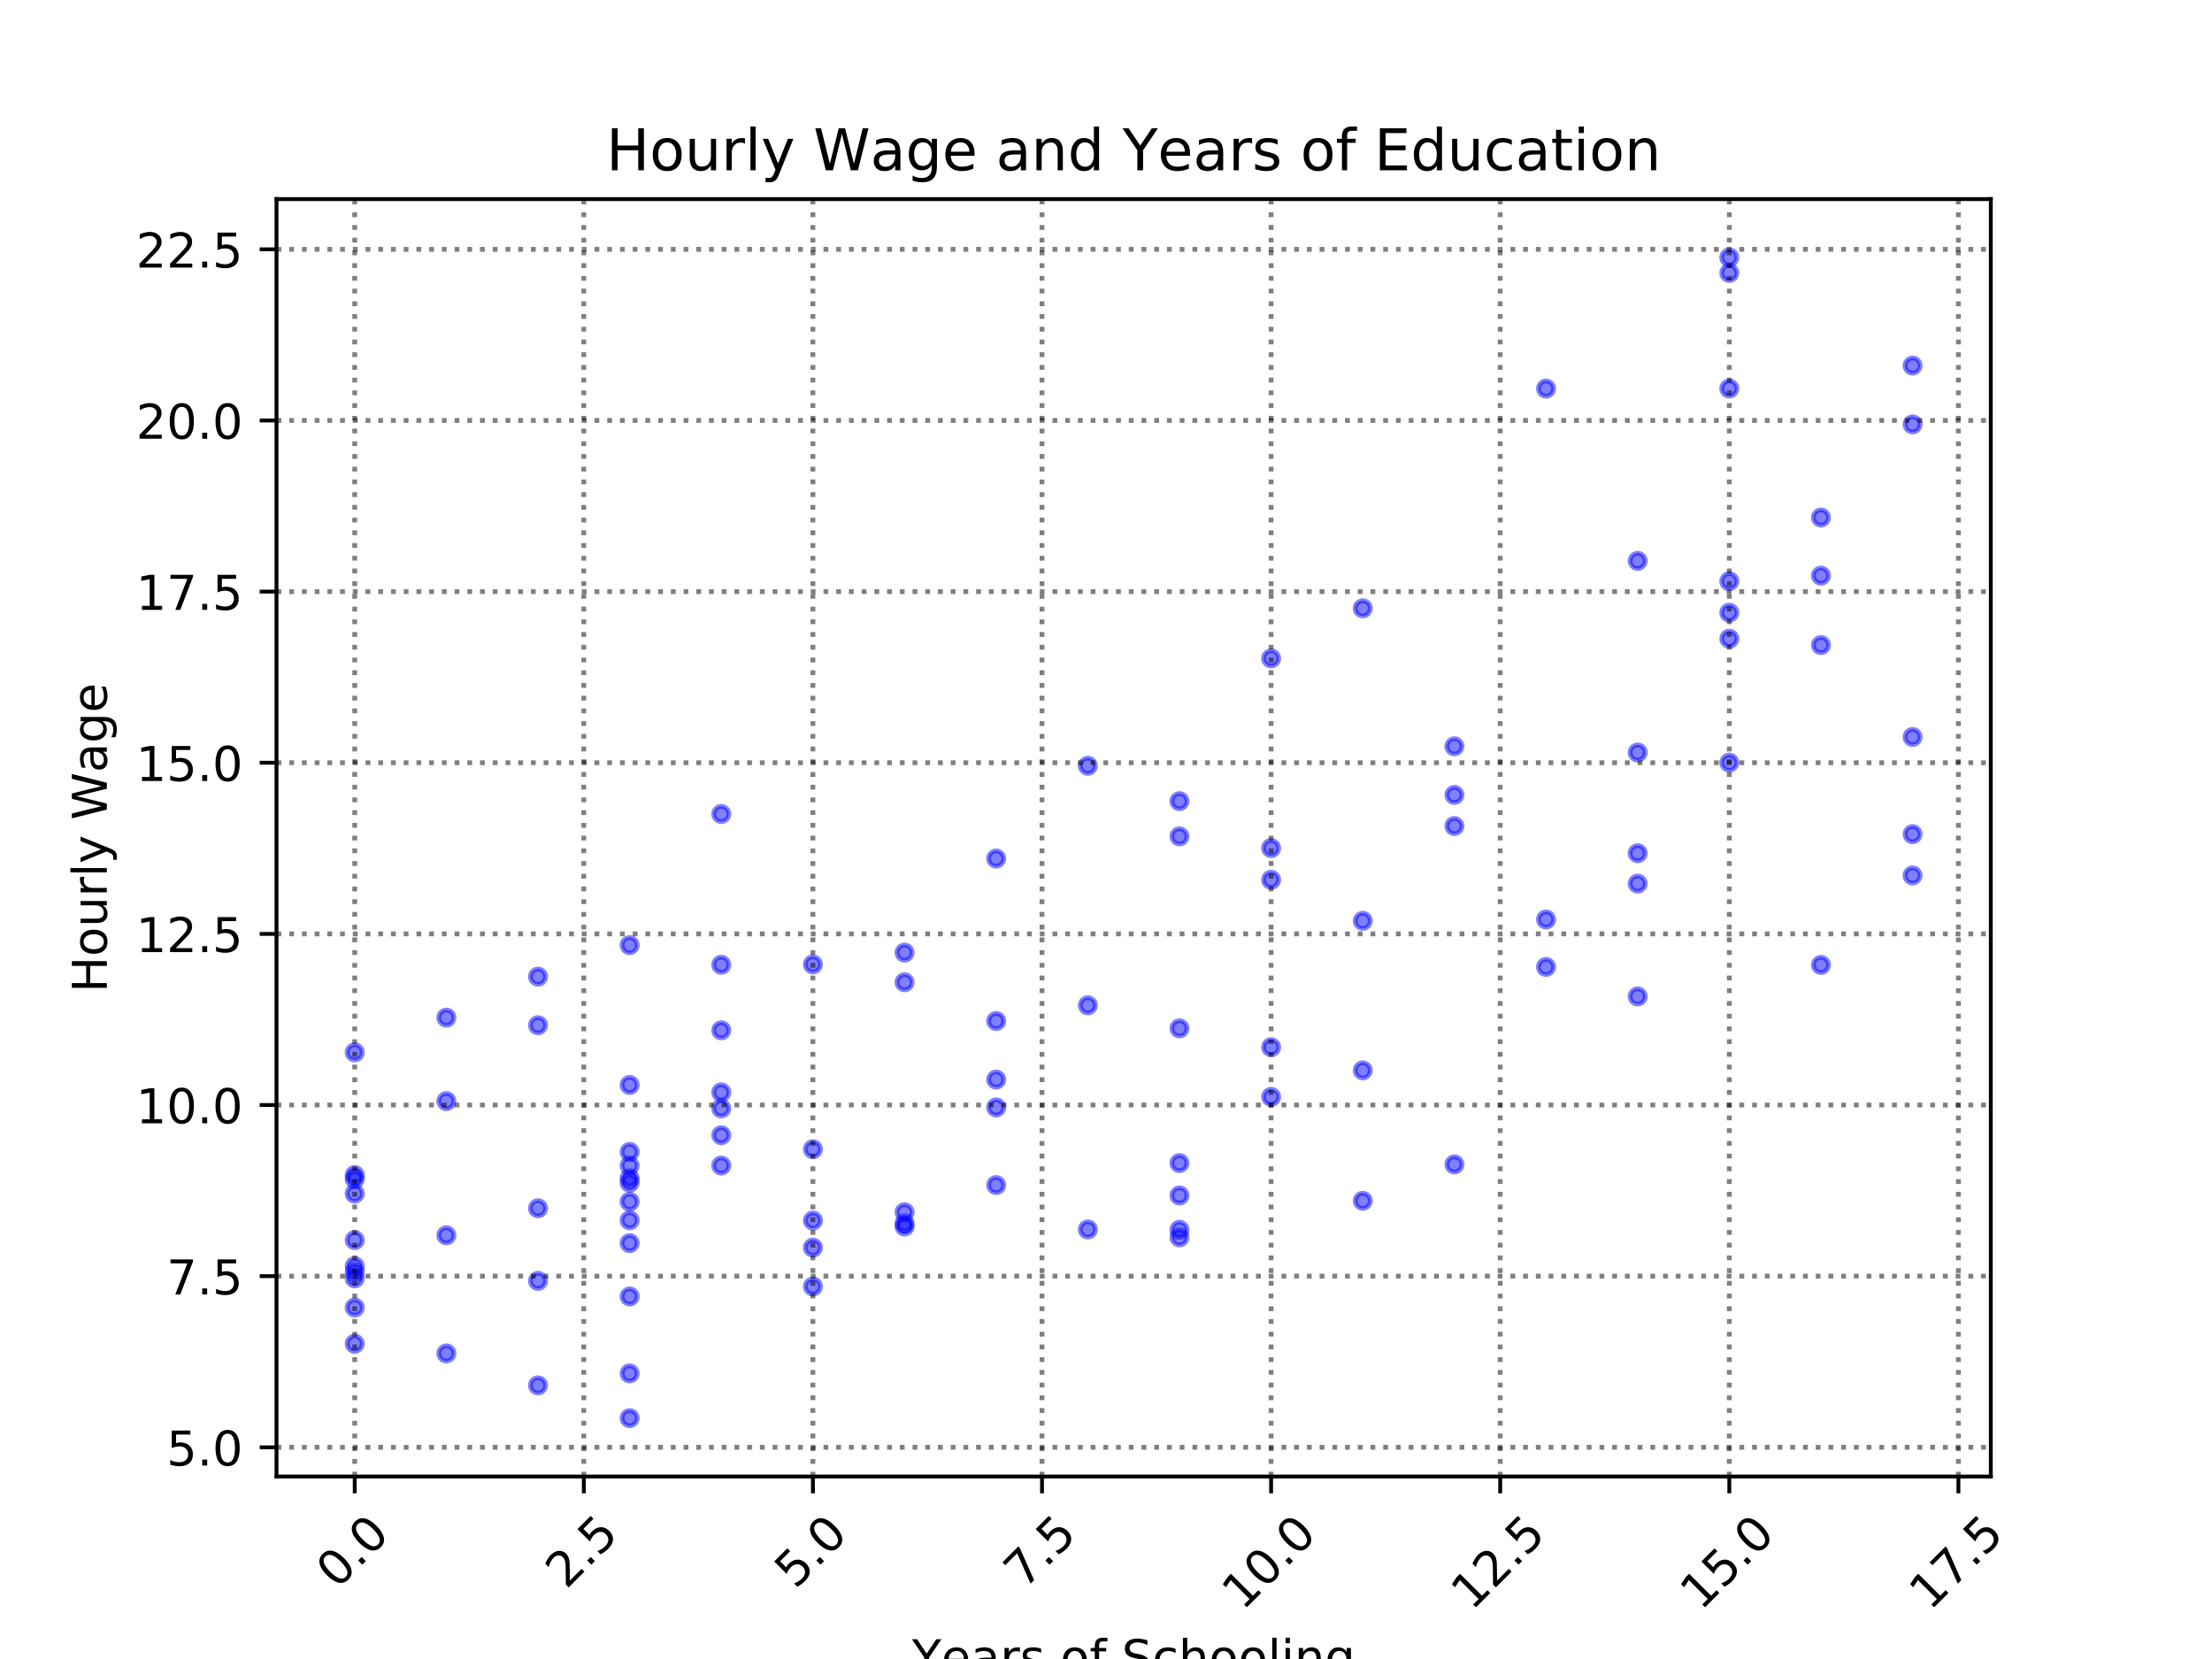 <?xml version="1.0" encoding="utf-8" standalone="no"?>
<!DOCTYPE svg PUBLIC "-//W3C//DTD SVG 1.1//EN"
  "http://www.w3.org/Graphics/SVG/1.1/DTD/svg11.dtd">
<!-- Created with matplotlib (https://matplotlib.org/) -->
<svg height="345.6pt" version="1.1" viewBox="0 0 460.8 345.6" width="460.8pt" xmlns="http://www.w3.org/2000/svg" xmlns:xlink="http://www.w3.org/1999/xlink">
 <defs>
  <style type="text/css">
*{stroke-linecap:butt;stroke-linejoin:round;}
  </style>
 </defs>
 <g id="figure_1">
  <g id="patch_1">
   <path d="M 0 345.6 
L 460.8 345.6 
L 460.8 0 
L 0 0 
z
" style="fill:#ffffff;"/>
  </g>
  <g id="axes_1">
   <g id="patch_2">
    <path d="M 57.6 307.584 
L 414.72 307.584 
L 414.72 41.472 
L 57.6 41.472 
z
" style="fill:#ffffff;"/>
   </g>
   <g id="PathCollection_1">
    <defs>
     <path d="M 0 1.581 
C 0.419 1.581 0.822 1.415 1.118 1.118 
C 1.415 0.822 1.581 0.419 1.581 0 
C 1.581 -0.419 1.415 -0.822 1.118 -1.118 
C 0.822 -1.415 0.419 -1.581 0 -1.581 
C -0.419 -1.581 -0.822 -1.415 -1.118 -1.118 
C -1.415 -0.822 -1.581 -0.419 -1.581 0 
C -1.581 0.419 -1.415 0.822 -1.118 1.118 
C -0.822 1.415 -0.419 1.581 0 1.581 
z
" id="m1b75e00393" style="stroke:#0000ff;stroke-opacity:0.5;"/>
    </defs>
    <g clip-path="url(#pb658b3761a)">
     <use style="fill:#0000ff;fill-opacity:0.5;stroke:#0000ff;stroke-opacity:0.5;" x="302.976" xlink:href="#m1b75e00393" y="155.463"/>
     <use style="fill:#0000ff;fill-opacity:0.5;stroke:#0000ff;stroke-opacity:0.5;" x="360.246" xlink:href="#m1b75e00393" y="53.629"/>
     <use style="fill:#0000ff;fill-opacity:0.5;stroke:#0000ff;stroke-opacity:0.5;" x="73.894" xlink:href="#m1b75e00393" y="263.764"/>
     <use style="fill:#0000ff;fill-opacity:0.5;stroke:#0000ff;stroke-opacity:0.5;" x="131.164" xlink:href="#m1b75e00393" y="286.11"/>
     <use style="fill:#0000ff;fill-opacity:0.5;stroke:#0000ff;stroke-opacity:0.5;" x="131.164" xlink:href="#m1b75e00393" y="246.38"/>
     <use style="fill:#0000ff;fill-opacity:0.5;stroke:#0000ff;stroke-opacity:0.5;" x="207.525" xlink:href="#m1b75e00393" y="246.875"/>
     <use style="fill:#0000ff;fill-opacity:0.5;stroke:#0000ff;stroke-opacity:0.5;" x="245.705" xlink:href="#m1b75e00393" y="214.229"/>
     <use style="fill:#0000ff;fill-opacity:0.5;stroke:#0000ff;stroke-opacity:0.5;" x="150.254" xlink:href="#m1b75e00393" y="230.894"/>
     <use style="fill:#0000ff;fill-opacity:0.5;stroke:#0000ff;stroke-opacity:0.5;" x="188.435" xlink:href="#m1b75e00393" y="252.521"/>
     <use style="fill:#0000ff;fill-opacity:0.5;stroke:#0000ff;stroke-opacity:0.5;" x="302.976" xlink:href="#m1b75e00393" y="165.592"/>
     <use style="fill:#0000ff;fill-opacity:0.5;stroke:#0000ff;stroke-opacity:0.5;" x="92.984" xlink:href="#m1b75e00393" y="281.943"/>
     <use style="fill:#0000ff;fill-opacity:0.5;stroke:#0000ff;stroke-opacity:0.5;" x="188.435" xlink:href="#m1b75e00393" y="198.45"/>
     <use style="fill:#0000ff;fill-opacity:0.5;stroke:#0000ff;stroke-opacity:0.5;" x="207.525" xlink:href="#m1b75e00393" y="212.699"/>
     <use style="fill:#0000ff;fill-opacity:0.5;stroke:#0000ff;stroke-opacity:0.5;" x="341.156" xlink:href="#m1b75e00393" y="207.575"/>
     <use style="fill:#0000ff;fill-opacity:0.5;stroke:#0000ff;stroke-opacity:0.5;" x="398.426" xlink:href="#m1b75e00393" y="76.153"/>
     <use style="fill:#0000ff;fill-opacity:0.5;stroke:#0000ff;stroke-opacity:0.5;" x="169.344" xlink:href="#m1b75e00393" y="259.898"/>
     <use style="fill:#0000ff;fill-opacity:0.5;stroke:#0000ff;stroke-opacity:0.5;" x="322.066" xlink:href="#m1b75e00393" y="80.953"/>
     <use style="fill:#0000ff;fill-opacity:0.5;stroke:#0000ff;stroke-opacity:0.5;" x="226.615" xlink:href="#m1b75e00393" y="159.523"/>
     <use style="fill:#0000ff;fill-opacity:0.5;stroke:#0000ff;stroke-opacity:0.5;" x="245.705" xlink:href="#m1b75e00393" y="249.037"/>
     <use style="fill:#0000ff;fill-opacity:0.5;stroke:#0000ff;stroke-opacity:0.5;" x="379.336" xlink:href="#m1b75e00393" y="119.918"/>
     <use style="fill:#0000ff;fill-opacity:0.5;stroke:#0000ff;stroke-opacity:0.5;" x="169.344" xlink:href="#m1b75e00393" y="239.398"/>
     <use style="fill:#0000ff;fill-opacity:0.5;stroke:#0000ff;stroke-opacity:0.5;" x="360.246" xlink:href="#m1b75e00393" y="121.079"/>
     <use style="fill:#0000ff;fill-opacity:0.5;stroke:#0000ff;stroke-opacity:0.5;" x="360.246" xlink:href="#m1b75e00393" y="127.638"/>
     <use style="fill:#0000ff;fill-opacity:0.5;stroke:#0000ff;stroke-opacity:0.5;" x="73.894" xlink:href="#m1b75e00393" y="248.653"/>
     <use style="fill:#0000ff;fill-opacity:0.5;stroke:#0000ff;stroke-opacity:0.5;" x="131.164" xlink:href="#m1b75e00393" y="226.012"/>
     <use style="fill:#0000ff;fill-opacity:0.5;stroke:#0000ff;stroke-opacity:0.5;" x="398.426" xlink:href="#m1b75e00393" y="153.525"/>
     <use style="fill:#0000ff;fill-opacity:0.5;stroke:#0000ff;stroke-opacity:0.5;" x="341.156" xlink:href="#m1b75e00393" y="116.845"/>
     <use style="fill:#0000ff;fill-opacity:0.5;stroke:#0000ff;stroke-opacity:0.5;" x="207.525" xlink:href="#m1b75e00393" y="230.696"/>
     <use style="fill:#0000ff;fill-opacity:0.5;stroke:#0000ff;stroke-opacity:0.5;" x="73.894" xlink:href="#m1b75e00393" y="244.778"/>
     <use style="fill:#0000ff;fill-opacity:0.5;stroke:#0000ff;stroke-opacity:0.5;" x="92.984" xlink:href="#m1b75e00393" y="257.339"/>
     <use style="fill:#0000ff;fill-opacity:0.5;stroke:#0000ff;stroke-opacity:0.5;" x="245.705" xlink:href="#m1b75e00393" y="166.895"/>
     <use style="fill:#0000ff;fill-opacity:0.5;stroke:#0000ff;stroke-opacity:0.5;" x="73.894" xlink:href="#m1b75e00393" y="245.638"/>
     <use style="fill:#0000ff;fill-opacity:0.5;stroke:#0000ff;stroke-opacity:0.5;" x="264.795" xlink:href="#m1b75e00393" y="176.672"/>
     <use style="fill:#0000ff;fill-opacity:0.5;stroke:#0000ff;stroke-opacity:0.5;" x="131.164" xlink:href="#m1b75e00393" y="250.334"/>
     <use style="fill:#0000ff;fill-opacity:0.5;stroke:#0000ff;stroke-opacity:0.5;" x="283.885" xlink:href="#m1b75e00393" y="222.978"/>
     <use style="fill:#0000ff;fill-opacity:0.5;stroke:#0000ff;stroke-opacity:0.5;" x="112.074" xlink:href="#m1b75e00393" y="203.451"/>
     <use style="fill:#0000ff;fill-opacity:0.5;stroke:#0000ff;stroke-opacity:0.5;" x="73.894" xlink:href="#m1b75e00393" y="272.39"/>
     <use style="fill:#0000ff;fill-opacity:0.5;stroke:#0000ff;stroke-opacity:0.5;" x="73.894" xlink:href="#m1b75e00393" y="266.3"/>
     <use style="fill:#0000ff;fill-opacity:0.5;stroke:#0000ff;stroke-opacity:0.5;" x="150.254" xlink:href="#m1b75e00393" y="214.634"/>
     <use style="fill:#0000ff;fill-opacity:0.5;stroke:#0000ff;stroke-opacity:0.5;" x="169.344" xlink:href="#m1b75e00393" y="267.998"/>
     <use style="fill:#0000ff;fill-opacity:0.5;stroke:#0000ff;stroke-opacity:0.5;" x="188.435" xlink:href="#m1b75e00393" y="204.621"/>
     <use style="fill:#0000ff;fill-opacity:0.5;stroke:#0000ff;stroke-opacity:0.5;" x="226.615" xlink:href="#m1b75e00393" y="256.118"/>
     <use style="fill:#0000ff;fill-opacity:0.5;stroke:#0000ff;stroke-opacity:0.5;" x="398.426" xlink:href="#m1b75e00393" y="173.772"/>
     <use style="fill:#0000ff;fill-opacity:0.5;stroke:#0000ff;stroke-opacity:0.5;" x="360.246" xlink:href="#m1b75e00393" y="158.867"/>
     <use style="fill:#0000ff;fill-opacity:0.5;stroke:#0000ff;stroke-opacity:0.5;" x="150.254" xlink:href="#m1b75e00393" y="227.559"/>
     <use style="fill:#0000ff;fill-opacity:0.5;stroke:#0000ff;stroke-opacity:0.5;" x="245.705" xlink:href="#m1b75e00393" y="256.186"/>
     <use style="fill:#0000ff;fill-opacity:0.5;stroke:#0000ff;stroke-opacity:0.5;" x="264.795" xlink:href="#m1b75e00393" y="137.153"/>
     <use style="fill:#0000ff;fill-opacity:0.5;stroke:#0000ff;stroke-opacity:0.5;" x="92.984" xlink:href="#m1b75e00393" y="211.994"/>
     <use style="fill:#0000ff;fill-opacity:0.5;stroke:#0000ff;stroke-opacity:0.5;" x="92.984" xlink:href="#m1b75e00393" y="229.383"/>
     <use style="fill:#0000ff;fill-opacity:0.5;stroke:#0000ff;stroke-opacity:0.5;" x="207.525" xlink:href="#m1b75e00393" y="178.845"/>
     <use style="fill:#0000ff;fill-opacity:0.5;stroke:#0000ff;stroke-opacity:0.5;" x="245.705" xlink:href="#m1b75e00393" y="174.233"/>
     <use style="fill:#0000ff;fill-opacity:0.5;stroke:#0000ff;stroke-opacity:0.5;" x="131.164" xlink:href="#m1b75e00393" y="254.205"/>
     <use style="fill:#0000ff;fill-opacity:0.5;stroke:#0000ff;stroke-opacity:0.5;" x="188.435" xlink:href="#m1b75e00393" y="255.508"/>
     <use style="fill:#0000ff;fill-opacity:0.5;stroke:#0000ff;stroke-opacity:0.5;" x="283.885" xlink:href="#m1b75e00393" y="250.151"/>
     <use style="fill:#0000ff;fill-opacity:0.5;stroke:#0000ff;stroke-opacity:0.5;" x="341.156" xlink:href="#m1b75e00393" y="156.766"/>
     <use style="fill:#0000ff;fill-opacity:0.5;stroke:#0000ff;stroke-opacity:0.5;" x="73.894" xlink:href="#m1b75e00393" y="264.982"/>
     <use style="fill:#0000ff;fill-opacity:0.5;stroke:#0000ff;stroke-opacity:0.5;" x="341.156" xlink:href="#m1b75e00393" y="184.069"/>
     <use style="fill:#0000ff;fill-opacity:0.5;stroke:#0000ff;stroke-opacity:0.5;" x="131.164" xlink:href="#m1b75e00393" y="242.839"/>
     <use style="fill:#0000ff;fill-opacity:0.5;stroke:#0000ff;stroke-opacity:0.5;" x="302.976" xlink:href="#m1b75e00393" y="172.074"/>
     <use style="fill:#0000ff;fill-opacity:0.5;stroke:#0000ff;stroke-opacity:0.5;" x="264.795" xlink:href="#m1b75e00393" y="183.274"/>
     <use style="fill:#0000ff;fill-opacity:0.5;stroke:#0000ff;stroke-opacity:0.5;" x="283.885" xlink:href="#m1b75e00393" y="191.829"/>
     <use style="fill:#0000ff;fill-opacity:0.5;stroke:#0000ff;stroke-opacity:0.5;" x="150.254" xlink:href="#m1b75e00393" y="242.81"/>
     <use style="fill:#0000ff;fill-opacity:0.5;stroke:#0000ff;stroke-opacity:0.5;" x="188.435" xlink:href="#m1b75e00393" y="254.837"/>
     <use style="fill:#0000ff;fill-opacity:0.5;stroke:#0000ff;stroke-opacity:0.5;" x="150.254" xlink:href="#m1b75e00393" y="236.486"/>
     <use style="fill:#0000ff;fill-opacity:0.5;stroke:#0000ff;stroke-opacity:0.5;" x="360.246" xlink:href="#m1b75e00393" y="133.055"/>
     <use style="fill:#0000ff;fill-opacity:0.5;stroke:#0000ff;stroke-opacity:0.5;" x="131.164" xlink:href="#m1b75e00393" y="239.965"/>
     <use style="fill:#0000ff;fill-opacity:0.5;stroke:#0000ff;stroke-opacity:0.5;" x="302.976" xlink:href="#m1b75e00393" y="242.565"/>
     <use style="fill:#0000ff;fill-opacity:0.5;stroke:#0000ff;stroke-opacity:0.5;" x="150.254" xlink:href="#m1b75e00393" y="200.979"/>
     <use style="fill:#0000ff;fill-opacity:0.5;stroke:#0000ff;stroke-opacity:0.5;" x="226.615" xlink:href="#m1b75e00393" y="209.424"/>
     <use style="fill:#0000ff;fill-opacity:0.5;stroke:#0000ff;stroke-opacity:0.5;" x="341.156" xlink:href="#m1b75e00393" y="177.739"/>
     <use style="fill:#0000ff;fill-opacity:0.5;stroke:#0000ff;stroke-opacity:0.5;" x="360.246" xlink:href="#m1b75e00393" y="56.863"/>
     <use style="fill:#0000ff;fill-opacity:0.5;stroke:#0000ff;stroke-opacity:0.5;" x="131.164" xlink:href="#m1b75e00393" y="258.975"/>
     <use style="fill:#0000ff;fill-opacity:0.5;stroke:#0000ff;stroke-opacity:0.5;" x="360.246" xlink:href="#m1b75e00393" y="80.937"/>
     <use style="fill:#0000ff;fill-opacity:0.5;stroke:#0000ff;stroke-opacity:0.5;" x="322.066" xlink:href="#m1b75e00393" y="201.427"/>
     <use style="fill:#0000ff;fill-opacity:0.5;stroke:#0000ff;stroke-opacity:0.5;" x="379.336" xlink:href="#m1b75e00393" y="134.38"/>
     <use style="fill:#0000ff;fill-opacity:0.5;stroke:#0000ff;stroke-opacity:0.5;" x="398.426" xlink:href="#m1b75e00393" y="182.372"/>
     <use style="fill:#0000ff;fill-opacity:0.5;stroke:#0000ff;stroke-opacity:0.5;" x="169.344" xlink:href="#m1b75e00393" y="254.259"/>
     <use style="fill:#0000ff;fill-opacity:0.5;stroke:#0000ff;stroke-opacity:0.5;" x="245.705" xlink:href="#m1b75e00393" y="242.291"/>
     <use style="fill:#0000ff;fill-opacity:0.5;stroke:#0000ff;stroke-opacity:0.5;" x="131.164" xlink:href="#m1b75e00393" y="245.441"/>
     <use style="fill:#0000ff;fill-opacity:0.5;stroke:#0000ff;stroke-opacity:0.5;" x="73.894" xlink:href="#m1b75e00393" y="258.336"/>
     <use style="fill:#0000ff;fill-opacity:0.5;stroke:#0000ff;stroke-opacity:0.5;" x="169.344" xlink:href="#m1b75e00393" y="200.894"/>
     <use style="fill:#0000ff;fill-opacity:0.5;stroke:#0000ff;stroke-opacity:0.5;" x="73.894" xlink:href="#m1b75e00393" y="219.23"/>
     <use style="fill:#0000ff;fill-opacity:0.5;stroke:#0000ff;stroke-opacity:0.5;" x="398.426" xlink:href="#m1b75e00393" y="88.413"/>
     <use style="fill:#0000ff;fill-opacity:0.5;stroke:#0000ff;stroke-opacity:0.5;" x="150.254" xlink:href="#m1b75e00393" y="169.567"/>
     <use style="fill:#0000ff;fill-opacity:0.5;stroke:#0000ff;stroke-opacity:0.5;" x="112.074" xlink:href="#m1b75e00393" y="213.577"/>
     <use style="fill:#0000ff;fill-opacity:0.5;stroke:#0000ff;stroke-opacity:0.5;" x="379.336" xlink:href="#m1b75e00393" y="107.805"/>
     <use style="fill:#0000ff;fill-opacity:0.5;stroke:#0000ff;stroke-opacity:0.5;" x="131.164" xlink:href="#m1b75e00393" y="270.081"/>
     <use style="fill:#0000ff;fill-opacity:0.5;stroke:#0000ff;stroke-opacity:0.5;" x="112.074" xlink:href="#m1b75e00393" y="288.595"/>
     <use style="fill:#0000ff;fill-opacity:0.5;stroke:#0000ff;stroke-opacity:0.5;" x="264.795" xlink:href="#m1b75e00393" y="218.152"/>
     <use style="fill:#0000ff;fill-opacity:0.5;stroke:#0000ff;stroke-opacity:0.5;" x="322.066" xlink:href="#m1b75e00393" y="191.542"/>
     <use style="fill:#0000ff;fill-opacity:0.5;stroke:#0000ff;stroke-opacity:0.5;" x="379.336" xlink:href="#m1b75e00393" y="201.009"/>
     <use style="fill:#0000ff;fill-opacity:0.5;stroke:#0000ff;stroke-opacity:0.5;" x="207.525" xlink:href="#m1b75e00393" y="224.892"/>
     <use style="fill:#0000ff;fill-opacity:0.5;stroke:#0000ff;stroke-opacity:0.5;" x="245.705" xlink:href="#m1b75e00393" y="257.767"/>
     <use style="fill:#0000ff;fill-opacity:0.5;stroke:#0000ff;stroke-opacity:0.5;" x="73.894" xlink:href="#m1b75e00393" y="279.927"/>
     <use style="fill:#0000ff;fill-opacity:0.5;stroke:#0000ff;stroke-opacity:0.5;" x="264.795" xlink:href="#m1b75e00393" y="228.506"/>
     <use style="fill:#0000ff;fill-opacity:0.5;stroke:#0000ff;stroke-opacity:0.5;" x="283.885" xlink:href="#m1b75e00393" y="126.725"/>
     <use style="fill:#0000ff;fill-opacity:0.5;stroke:#0000ff;stroke-opacity:0.5;" x="112.074" xlink:href="#m1b75e00393" y="251.705"/>
     <use style="fill:#0000ff;fill-opacity:0.5;stroke:#0000ff;stroke-opacity:0.5;" x="112.074" xlink:href="#m1b75e00393" y="266.83"/>
     <use style="fill:#0000ff;fill-opacity:0.5;stroke:#0000ff;stroke-opacity:0.5;" x="131.164" xlink:href="#m1b75e00393" y="196.893"/>
     <use style="fill:#0000ff;fill-opacity:0.5;stroke:#0000ff;stroke-opacity:0.5;" x="131.164" xlink:href="#m1b75e00393" y="295.427"/>
    </g>
   </g>
   <g id="matplotlib.axis_1">
    <g id="xtick_1">
     <g id="line2d_1">
      <path clip-path="url(#pb658b3761a)" d="M 73.894 307.584 
L 73.894 41.472 
" style="fill:none;stroke:#000000;stroke-dasharray:1,1.65;stroke-dashoffset:0;stroke-opacity:0.5;"/>
     </g>
     <g id="line2d_2">
      <defs>
       <path d="M 0 0 
L 0 3.5 
" id="mbbc5430c52" style="stroke:#000000;stroke-width:0.8;"/>
      </defs>
      <g>
       <use style="stroke:#000000;stroke-width:0.8;" x="73.894" xlink:href="#mbbc5430c52" y="307.584"/>
      </g>
     </g>
     <g id="text_1">
      <!-- 0.0 -->
      <defs>
       <path d="M 31.781 66.406 
Q 24.172 66.406 20.328 58.906 
Q 16.5 51.422 16.5 36.375 
Q 16.5 21.391 20.328 13.891 
Q 24.172 6.391 31.781 6.391 
Q 39.453 6.391 43.281 13.891 
Q 47.125 21.391 47.125 36.375 
Q 47.125 51.422 43.281 58.906 
Q 39.453 66.406 31.781 66.406 
z
M 31.781 74.219 
Q 44.047 74.219 50.516 64.516 
Q 56.984 54.828 56.984 36.375 
Q 56.984 17.969 50.516 8.266 
Q 44.047 -1.422 31.781 -1.422 
Q 19.531 -1.422 13.062 8.266 
Q 6.594 17.969 6.594 36.375 
Q 6.594 54.828 13.062 64.516 
Q 19.531 74.219 31.781 74.219 
z
" id="DejaVuSans-48"/>
       <path d="M 10.688 12.406 
L 21 12.406 
L 21 0 
L 10.688 0 
z
" id="DejaVuSans-46"/>
      </defs>
      <g transform="translate(70.222 331.202)rotate(-45)scale(0.1 -0.1)">
       <use xlink:href="#DejaVuSans-48"/>
       <use x="63.623" xlink:href="#DejaVuSans-46"/>
       <use x="95.41" xlink:href="#DejaVuSans-48"/>
      </g>
     </g>
    </g>
    <g id="xtick_2">
     <g id="line2d_3">
      <path clip-path="url(#pb658b3761a)" d="M 121.619 307.584 
L 121.619 41.472 
" style="fill:none;stroke:#000000;stroke-dasharray:1,1.65;stroke-dashoffset:0;stroke-opacity:0.5;"/>
     </g>
     <g id="line2d_4">
      <g>
       <use style="stroke:#000000;stroke-width:0.8;" x="121.619" xlink:href="#mbbc5430c52" y="307.584"/>
      </g>
     </g>
     <g id="text_2">
      <!-- 2.5 -->
      <defs>
       <path d="M 19.188 8.297 
L 53.609 8.297 
L 53.609 0 
L 7.328 0 
L 7.328 8.297 
Q 12.938 14.109 22.625 23.891 
Q 32.328 33.688 34.812 36.531 
Q 39.547 41.844 41.422 45.531 
Q 43.312 49.219 43.312 52.781 
Q 43.312 58.594 39.234 62.25 
Q 35.156 65.922 28.609 65.922 
Q 23.969 65.922 18.812 64.312 
Q 13.672 62.703 7.812 59.422 
L 7.812 69.391 
Q 13.766 71.781 18.938 73 
Q 24.125 74.219 28.422 74.219 
Q 39.75 74.219 46.484 68.547 
Q 53.219 62.891 53.219 53.422 
Q 53.219 48.922 51.531 44.891 
Q 49.859 40.875 45.406 35.406 
Q 44.188 33.984 37.641 27.219 
Q 31.109 20.453 19.188 8.297 
z
" id="DejaVuSans-50"/>
       <path d="M 10.797 72.906 
L 49.516 72.906 
L 49.516 64.594 
L 19.828 64.594 
L 19.828 46.734 
Q 21.969 47.469 24.109 47.828 
Q 26.266 48.188 28.422 48.188 
Q 40.625 48.188 47.75 41.5 
Q 54.891 34.812 54.891 23.391 
Q 54.891 11.625 47.562 5.094 
Q 40.234 -1.422 26.906 -1.422 
Q 22.312 -1.422 17.547 -0.641 
Q 12.797 0.141 7.719 1.703 
L 7.719 11.625 
Q 12.109 9.234 16.797 8.062 
Q 21.484 6.891 26.703 6.891 
Q 35.156 6.891 40.078 11.328 
Q 45.016 15.766 45.016 23.391 
Q 45.016 31 40.078 35.438 
Q 35.156 39.891 26.703 39.891 
Q 22.75 39.891 18.812 39.016 
Q 14.891 38.141 10.797 36.281 
z
" id="DejaVuSans-53"/>
      </defs>
      <g transform="translate(117.948 331.202)rotate(-45)scale(0.1 -0.1)">
       <use xlink:href="#DejaVuSans-50"/>
       <use x="63.623" xlink:href="#DejaVuSans-46"/>
       <use x="95.41" xlink:href="#DejaVuSans-53"/>
      </g>
     </g>
    </g>
    <g id="xtick_3">
     <g id="line2d_5">
      <path clip-path="url(#pb658b3761a)" d="M 169.344 307.584 
L 169.344 41.472 
" style="fill:none;stroke:#000000;stroke-dasharray:1,1.65;stroke-dashoffset:0;stroke-opacity:0.5;"/>
     </g>
     <g id="line2d_6">
      <g>
       <use style="stroke:#000000;stroke-width:0.8;" x="169.344" xlink:href="#mbbc5430c52" y="307.584"/>
      </g>
     </g>
     <g id="text_3">
      <!-- 5.0 -->
      <g transform="translate(165.673 331.202)rotate(-45)scale(0.1 -0.1)">
       <use xlink:href="#DejaVuSans-53"/>
       <use x="63.623" xlink:href="#DejaVuSans-46"/>
       <use x="95.41" xlink:href="#DejaVuSans-48"/>
      </g>
     </g>
    </g>
    <g id="xtick_4">
     <g id="line2d_7">
      <path clip-path="url(#pb658b3761a)" d="M 217.07 307.584 
L 217.07 41.472 
" style="fill:none;stroke:#000000;stroke-dasharray:1,1.65;stroke-dashoffset:0;stroke-opacity:0.5;"/>
     </g>
     <g id="line2d_8">
      <g>
       <use style="stroke:#000000;stroke-width:0.8;" x="217.07" xlink:href="#mbbc5430c52" y="307.584"/>
      </g>
     </g>
     <g id="text_4">
      <!-- 7.5 -->
      <defs>
       <path d="M 8.203 72.906 
L 55.078 72.906 
L 55.078 68.703 
L 28.609 0 
L 18.312 0 
L 43.219 64.594 
L 8.203 64.594 
z
" id="DejaVuSans-55"/>
      </defs>
      <g transform="translate(213.398 331.202)rotate(-45)scale(0.1 -0.1)">
       <use xlink:href="#DejaVuSans-55"/>
       <use x="63.623" xlink:href="#DejaVuSans-46"/>
       <use x="95.41" xlink:href="#DejaVuSans-53"/>
      </g>
     </g>
    </g>
    <g id="xtick_5">
     <g id="line2d_9">
      <path clip-path="url(#pb658b3761a)" d="M 264.795 307.584 
L 264.795 41.472 
" style="fill:none;stroke:#000000;stroke-dasharray:1,1.65;stroke-dashoffset:0;stroke-opacity:0.5;"/>
     </g>
     <g id="line2d_10">
      <g>
       <use style="stroke:#000000;stroke-width:0.8;" x="264.795" xlink:href="#mbbc5430c52" y="307.584"/>
      </g>
     </g>
     <g id="text_5">
      <!-- 10.0 -->
      <defs>
       <path d="M 12.406 8.297 
L 28.516 8.297 
L 28.516 63.922 
L 10.984 60.406 
L 10.984 69.391 
L 28.422 72.906 
L 38.281 72.906 
L 38.281 8.297 
L 54.391 8.297 
L 54.391 0 
L 12.406 0 
z
" id="DejaVuSans-49"/>
      </defs>
      <g transform="translate(258.874 335.701)rotate(-45)scale(0.1 -0.1)">
       <use xlink:href="#DejaVuSans-49"/>
       <use x="63.623" xlink:href="#DejaVuSans-48"/>
       <use x="127.246" xlink:href="#DejaVuSans-46"/>
       <use x="159.033" xlink:href="#DejaVuSans-48"/>
      </g>
     </g>
    </g>
    <g id="xtick_6">
     <g id="line2d_11">
      <path clip-path="url(#pb658b3761a)" d="M 312.521 307.584 
L 312.521 41.472 
" style="fill:none;stroke:#000000;stroke-dasharray:1,1.65;stroke-dashoffset:0;stroke-opacity:0.5;"/>
     </g>
     <g id="line2d_12">
      <g>
       <use style="stroke:#000000;stroke-width:0.8;" x="312.521" xlink:href="#mbbc5430c52" y="307.584"/>
      </g>
     </g>
     <g id="text_6">
      <!-- 12.5 -->
      <g transform="translate(306.6 335.701)rotate(-45)scale(0.1 -0.1)">
       <use xlink:href="#DejaVuSans-49"/>
       <use x="63.623" xlink:href="#DejaVuSans-50"/>
       <use x="127.246" xlink:href="#DejaVuSans-46"/>
       <use x="159.033" xlink:href="#DejaVuSans-53"/>
      </g>
     </g>
    </g>
    <g id="xtick_7">
     <g id="line2d_13">
      <path clip-path="url(#pb658b3761a)" d="M 360.246 307.584 
L 360.246 41.472 
" style="fill:none;stroke:#000000;stroke-dasharray:1,1.65;stroke-dashoffset:0;stroke-opacity:0.5;"/>
     </g>
     <g id="line2d_14">
      <g>
       <use style="stroke:#000000;stroke-width:0.8;" x="360.246" xlink:href="#mbbc5430c52" y="307.584"/>
      </g>
     </g>
     <g id="text_7">
      <!-- 15.0 -->
      <g transform="translate(354.325 335.701)rotate(-45)scale(0.1 -0.1)">
       <use xlink:href="#DejaVuSans-49"/>
       <use x="63.623" xlink:href="#DejaVuSans-53"/>
       <use x="127.246" xlink:href="#DejaVuSans-46"/>
       <use x="159.033" xlink:href="#DejaVuSans-48"/>
      </g>
     </g>
    </g>
    <g id="xtick_8">
     <g id="line2d_15">
      <path clip-path="url(#pb658b3761a)" d="M 407.972 307.584 
L 407.972 41.472 
" style="fill:none;stroke:#000000;stroke-dasharray:1,1.65;stroke-dashoffset:0;stroke-opacity:0.5;"/>
     </g>
     <g id="line2d_16">
      <g>
       <use style="stroke:#000000;stroke-width:0.8;" x="407.972" xlink:href="#mbbc5430c52" y="307.584"/>
      </g>
     </g>
     <g id="text_8">
      <!-- 17.5 -->
      <g transform="translate(402.051 335.701)rotate(-45)scale(0.1 -0.1)">
       <use xlink:href="#DejaVuSans-49"/>
       <use x="63.623" xlink:href="#DejaVuSans-55"/>
       <use x="127.246" xlink:href="#DejaVuSans-46"/>
       <use x="159.033" xlink:href="#DejaVuSans-53"/>
      </g>
     </g>
    </g>
    <g id="text_9">
     <!-- Years of Schooling -->
     <defs>
      <path d="M -0.203 72.906 
L 10.406 72.906 
L 30.609 42.922 
L 50.688 72.906 
L 61.281 72.906 
L 35.5 34.719 
L 35.5 0 
L 25.594 0 
L 25.594 34.719 
z
" id="DejaVuSans-89"/>
      <path d="M 56.203 29.594 
L 56.203 25.203 
L 14.891 25.203 
Q 15.484 15.922 20.484 11.062 
Q 25.484 6.203 34.422 6.203 
Q 39.594 6.203 44.453 7.469 
Q 49.312 8.734 54.109 11.281 
L 54.109 2.781 
Q 49.266 0.734 44.188 -0.344 
Q 39.109 -1.422 33.891 -1.422 
Q 20.797 -1.422 13.156 6.188 
Q 5.516 13.812 5.516 26.812 
Q 5.516 40.234 12.766 48.109 
Q 20.016 56 32.328 56 
Q 43.359 56 49.781 48.891 
Q 56.203 41.797 56.203 29.594 
z
M 47.219 32.234 
Q 47.125 39.594 43.094 43.984 
Q 39.062 48.391 32.422 48.391 
Q 24.906 48.391 20.391 44.141 
Q 15.875 39.891 15.188 32.172 
z
" id="DejaVuSans-101"/>
      <path d="M 34.281 27.484 
Q 23.391 27.484 19.188 25 
Q 14.984 22.516 14.984 16.5 
Q 14.984 11.719 18.141 8.906 
Q 21.297 6.109 26.703 6.109 
Q 34.188 6.109 38.703 11.406 
Q 43.219 16.703 43.219 25.484 
L 43.219 27.484 
z
M 52.203 31.203 
L 52.203 0 
L 43.219 0 
L 43.219 8.297 
Q 40.141 3.328 35.547 0.953 
Q 30.953 -1.422 24.312 -1.422 
Q 15.922 -1.422 10.953 3.297 
Q 6 8.016 6 15.922 
Q 6 25.141 12.172 29.828 
Q 18.359 34.516 30.609 34.516 
L 43.219 34.516 
L 43.219 35.406 
Q 43.219 41.609 39.141 45 
Q 35.062 48.391 27.688 48.391 
Q 23 48.391 18.547 47.266 
Q 14.109 46.141 10.016 43.891 
L 10.016 52.203 
Q 14.938 54.109 19.578 55.047 
Q 24.219 56 28.609 56 
Q 40.484 56 46.344 49.844 
Q 52.203 43.703 52.203 31.203 
z
" id="DejaVuSans-97"/>
      <path d="M 41.109 46.297 
Q 39.594 47.172 37.812 47.578 
Q 36.031 48 33.891 48 
Q 26.266 48 22.188 43.047 
Q 18.109 38.094 18.109 28.812 
L 18.109 0 
L 9.078 0 
L 9.078 54.688 
L 18.109 54.688 
L 18.109 46.188 
Q 20.953 51.172 25.484 53.578 
Q 30.031 56 36.531 56 
Q 37.453 56 38.578 55.875 
Q 39.703 55.766 41.062 55.516 
z
" id="DejaVuSans-114"/>
      <path d="M 44.281 53.078 
L 44.281 44.578 
Q 40.484 46.531 36.375 47.5 
Q 32.281 48.484 27.875 48.484 
Q 21.188 48.484 17.844 46.438 
Q 14.5 44.391 14.5 40.281 
Q 14.5 37.156 16.891 35.375 
Q 19.281 33.594 26.516 31.984 
L 29.594 31.297 
Q 39.156 29.25 43.188 25.516 
Q 47.219 21.781 47.219 15.094 
Q 47.219 7.469 41.188 3.016 
Q 35.156 -1.422 24.609 -1.422 
Q 20.219 -1.422 15.453 -0.562 
Q 10.688 0.297 5.422 2 
L 5.422 11.281 
Q 10.406 8.688 15.234 7.391 
Q 20.062 6.109 24.812 6.109 
Q 31.156 6.109 34.562 8.281 
Q 37.984 10.453 37.984 14.406 
Q 37.984 18.062 35.516 20.016 
Q 33.062 21.969 24.703 23.781 
L 21.578 24.516 
Q 13.234 26.266 9.516 29.906 
Q 5.812 33.547 5.812 39.891 
Q 5.812 47.609 11.281 51.797 
Q 16.75 56 26.812 56 
Q 31.781 56 36.172 55.266 
Q 40.578 54.547 44.281 53.078 
z
" id="DejaVuSans-115"/>
      <path id="DejaVuSans-32"/>
      <path d="M 30.609 48.391 
Q 23.391 48.391 19.188 42.75 
Q 14.984 37.109 14.984 27.297 
Q 14.984 17.484 19.156 11.844 
Q 23.344 6.203 30.609 6.203 
Q 37.797 6.203 41.984 11.859 
Q 46.188 17.531 46.188 27.297 
Q 46.188 37.016 41.984 42.703 
Q 37.797 48.391 30.609 48.391 
z
M 30.609 56 
Q 42.328 56 49.016 48.375 
Q 55.719 40.766 55.719 27.297 
Q 55.719 13.875 49.016 6.219 
Q 42.328 -1.422 30.609 -1.422 
Q 18.844 -1.422 12.172 6.219 
Q 5.516 13.875 5.516 27.297 
Q 5.516 40.766 12.172 48.375 
Q 18.844 56 30.609 56 
z
" id="DejaVuSans-111"/>
      <path d="M 37.109 75.984 
L 37.109 68.5 
L 28.516 68.5 
Q 23.688 68.5 21.797 66.547 
Q 19.922 64.594 19.922 59.516 
L 19.922 54.688 
L 34.719 54.688 
L 34.719 47.703 
L 19.922 47.703 
L 19.922 0 
L 10.891 0 
L 10.891 47.703 
L 2.297 47.703 
L 2.297 54.688 
L 10.891 54.688 
L 10.891 58.5 
Q 10.891 67.625 15.141 71.797 
Q 19.391 75.984 28.609 75.984 
z
" id="DejaVuSans-102"/>
      <path d="M 53.516 70.516 
L 53.516 60.891 
Q 47.906 63.578 42.922 64.891 
Q 37.938 66.219 33.297 66.219 
Q 25.25 66.219 20.875 63.094 
Q 16.5 59.969 16.5 54.203 
Q 16.5 49.359 19.406 46.891 
Q 22.312 44.438 30.422 42.922 
L 36.375 41.703 
Q 47.406 39.594 52.656 34.297 
Q 57.906 29 57.906 20.125 
Q 57.906 9.516 50.797 4.047 
Q 43.703 -1.422 29.984 -1.422 
Q 24.812 -1.422 18.969 -0.25 
Q 13.141 0.922 6.891 3.219 
L 6.891 13.375 
Q 12.891 10.016 18.656 8.297 
Q 24.422 6.594 29.984 6.594 
Q 38.422 6.594 43.016 9.906 
Q 47.609 13.234 47.609 19.391 
Q 47.609 24.75 44.312 27.781 
Q 41.016 30.812 33.5 32.328 
L 27.484 33.5 
Q 16.453 35.688 11.516 40.375 
Q 6.594 45.062 6.594 53.422 
Q 6.594 63.094 13.406 68.656 
Q 20.219 74.219 32.172 74.219 
Q 37.312 74.219 42.625 73.281 
Q 47.953 72.359 53.516 70.516 
z
" id="DejaVuSans-83"/>
      <path d="M 48.781 52.594 
L 48.781 44.188 
Q 44.969 46.297 41.141 47.344 
Q 37.312 48.391 33.406 48.391 
Q 24.656 48.391 19.812 42.844 
Q 14.984 37.312 14.984 27.297 
Q 14.984 17.281 19.812 11.734 
Q 24.656 6.203 33.406 6.203 
Q 37.312 6.203 41.141 7.25 
Q 44.969 8.297 48.781 10.406 
L 48.781 2.094 
Q 45.016 0.344 40.984 -0.531 
Q 36.969 -1.422 32.422 -1.422 
Q 20.062 -1.422 12.781 6.344 
Q 5.516 14.109 5.516 27.297 
Q 5.516 40.672 12.859 48.328 
Q 20.219 56 33.016 56 
Q 37.156 56 41.109 55.141 
Q 45.062 54.297 48.781 52.594 
z
" id="DejaVuSans-99"/>
      <path d="M 54.891 33.016 
L 54.891 0 
L 45.906 0 
L 45.906 32.719 
Q 45.906 40.484 42.875 44.328 
Q 39.844 48.188 33.797 48.188 
Q 26.516 48.188 22.312 43.547 
Q 18.109 38.922 18.109 30.906 
L 18.109 0 
L 9.078 0 
L 9.078 75.984 
L 18.109 75.984 
L 18.109 46.188 
Q 21.344 51.125 25.703 53.562 
Q 30.078 56 35.797 56 
Q 45.219 56 50.047 50.172 
Q 54.891 44.344 54.891 33.016 
z
" id="DejaVuSans-104"/>
      <path d="M 9.422 75.984 
L 18.406 75.984 
L 18.406 0 
L 9.422 0 
z
" id="DejaVuSans-108"/>
      <path d="M 9.422 54.688 
L 18.406 54.688 
L 18.406 0 
L 9.422 0 
z
M 9.422 75.984 
L 18.406 75.984 
L 18.406 64.594 
L 9.422 64.594 
z
" id="DejaVuSans-105"/>
      <path d="M 54.891 33.016 
L 54.891 0 
L 45.906 0 
L 45.906 32.719 
Q 45.906 40.484 42.875 44.328 
Q 39.844 48.188 33.797 48.188 
Q 26.516 48.188 22.312 43.547 
Q 18.109 38.922 18.109 30.906 
L 18.109 0 
L 9.078 0 
L 9.078 54.688 
L 18.109 54.688 
L 18.109 46.188 
Q 21.344 51.125 25.703 53.562 
Q 30.078 56 35.797 56 
Q 45.219 56 50.047 50.172 
Q 54.891 44.344 54.891 33.016 
z
" id="DejaVuSans-110"/>
      <path d="M 45.406 27.984 
Q 45.406 37.75 41.375 43.109 
Q 37.359 48.484 30.078 48.484 
Q 22.859 48.484 18.828 43.109 
Q 14.797 37.75 14.797 27.984 
Q 14.797 18.266 18.828 12.891 
Q 22.859 7.516 30.078 7.516 
Q 37.359 7.516 41.375 12.891 
Q 45.406 18.266 45.406 27.984 
z
M 54.391 6.781 
Q 54.391 -7.172 48.188 -13.984 
Q 42 -20.797 29.203 -20.797 
Q 24.469 -20.797 20.266 -20.094 
Q 16.062 -19.391 12.109 -17.922 
L 12.109 -9.188 
Q 16.062 -11.328 19.922 -12.344 
Q 23.781 -13.375 27.781 -13.375 
Q 36.625 -13.375 41.016 -8.766 
Q 45.406 -4.156 45.406 5.172 
L 45.406 9.625 
Q 42.625 4.781 38.281 2.391 
Q 33.938 0 27.875 0 
Q 17.828 0 11.672 7.656 
Q 5.516 15.328 5.516 27.984 
Q 5.516 40.672 11.672 48.328 
Q 17.828 56 27.875 56 
Q 33.938 56 38.281 53.609 
Q 42.625 51.219 45.406 46.391 
L 45.406 54.688 
L 54.391 54.688 
z
" id="DejaVuSans-103"/>
     </defs>
     <g transform="translate(189.986 348.77)scale(0.1 -0.1)">
      <use xlink:href="#DejaVuSans-89"/>
      <use x="60.881" xlink:href="#DejaVuSans-101"/>
      <use x="122.404" xlink:href="#DejaVuSans-97"/>
      <use x="183.684" xlink:href="#DejaVuSans-114"/>
      <use x="224.797" xlink:href="#DejaVuSans-115"/>
      <use x="276.896" xlink:href="#DejaVuSans-32"/>
      <use x="308.684" xlink:href="#DejaVuSans-111"/>
      <use x="369.865" xlink:href="#DejaVuSans-102"/>
      <use x="405.07" xlink:href="#DejaVuSans-32"/>
      <use x="436.857" xlink:href="#DejaVuSans-83"/>
      <use x="500.334" xlink:href="#DejaVuSans-99"/>
      <use x="555.314" xlink:href="#DejaVuSans-104"/>
      <use x="618.693" xlink:href="#DejaVuSans-111"/>
      <use x="679.875" xlink:href="#DejaVuSans-111"/>
      <use x="741.057" xlink:href="#DejaVuSans-108"/>
      <use x="768.84" xlink:href="#DejaVuSans-105"/>
      <use x="796.623" xlink:href="#DejaVuSans-110"/>
      <use x="860.002" xlink:href="#DejaVuSans-103"/>
     </g>
    </g>
   </g>
   <g id="matplotlib.axis_2">
    <g id="ytick_1">
     <g id="line2d_17">
      <path clip-path="url(#pb658b3761a)" d="M 57.6 301.5 
L 414.72 301.5 
" style="fill:none;stroke:#000000;stroke-dasharray:1,1.65;stroke-dashoffset:0;stroke-opacity:0.5;"/>
     </g>
     <g id="line2d_18">
      <defs>
       <path d="M 0 0 
L -3.5 0 
" id="m9dd5818ade" style="stroke:#000000;stroke-width:0.8;"/>
      </defs>
      <g>
       <use style="stroke:#000000;stroke-width:0.8;" x="57.6" xlink:href="#m9dd5818ade" y="301.5"/>
      </g>
     </g>
     <g id="text_10">
      <!-- 5.0 -->
      <g transform="translate(34.697 305.299)scale(0.1 -0.1)">
       <use xlink:href="#DejaVuSans-53"/>
       <use x="63.623" xlink:href="#DejaVuSans-46"/>
       <use x="95.41" xlink:href="#DejaVuSans-48"/>
      </g>
     </g>
    </g>
    <g id="ytick_2">
     <g id="line2d_19">
      <path clip-path="url(#pb658b3761a)" d="M 57.6 265.848 
L 414.72 265.848 
" style="fill:none;stroke:#000000;stroke-dasharray:1,1.65;stroke-dashoffset:0;stroke-opacity:0.5;"/>
     </g>
     <g id="line2d_20">
      <g>
       <use style="stroke:#000000;stroke-width:0.8;" x="57.6" xlink:href="#m9dd5818ade" y="265.848"/>
      </g>
     </g>
     <g id="text_11">
      <!-- 7.5 -->
      <g transform="translate(34.697 269.647)scale(0.1 -0.1)">
       <use xlink:href="#DejaVuSans-55"/>
       <use x="63.623" xlink:href="#DejaVuSans-46"/>
       <use x="95.41" xlink:href="#DejaVuSans-53"/>
      </g>
     </g>
    </g>
    <g id="ytick_3">
     <g id="line2d_21">
      <path clip-path="url(#pb658b3761a)" d="M 57.6 230.197 
L 414.72 230.197 
" style="fill:none;stroke:#000000;stroke-dasharray:1,1.65;stroke-dashoffset:0;stroke-opacity:0.5;"/>
     </g>
     <g id="line2d_22">
      <g>
       <use style="stroke:#000000;stroke-width:0.8;" x="57.6" xlink:href="#m9dd5818ade" y="230.197"/>
      </g>
     </g>
     <g id="text_12">
      <!-- 10.0 -->
      <g transform="translate(28.334 233.996)scale(0.1 -0.1)">
       <use xlink:href="#DejaVuSans-49"/>
       <use x="63.623" xlink:href="#DejaVuSans-48"/>
       <use x="127.246" xlink:href="#DejaVuSans-46"/>
       <use x="159.033" xlink:href="#DejaVuSans-48"/>
      </g>
     </g>
    </g>
    <g id="ytick_4">
     <g id="line2d_23">
      <path clip-path="url(#pb658b3761a)" d="M 57.6 194.545 
L 414.72 194.545 
" style="fill:none;stroke:#000000;stroke-dasharray:1,1.65;stroke-dashoffset:0;stroke-opacity:0.5;"/>
     </g>
     <g id="line2d_24">
      <g>
       <use style="stroke:#000000;stroke-width:0.8;" x="57.6" xlink:href="#m9dd5818ade" y="194.545"/>
      </g>
     </g>
     <g id="text_13">
      <!-- 12.5 -->
      <g transform="translate(28.334 198.344)scale(0.1 -0.1)">
       <use xlink:href="#DejaVuSans-49"/>
       <use x="63.623" xlink:href="#DejaVuSans-50"/>
       <use x="127.246" xlink:href="#DejaVuSans-46"/>
       <use x="159.033" xlink:href="#DejaVuSans-53"/>
      </g>
     </g>
    </g>
    <g id="ytick_5">
     <g id="line2d_25">
      <path clip-path="url(#pb658b3761a)" d="M 57.6 158.893 
L 414.72 158.893 
" style="fill:none;stroke:#000000;stroke-dasharray:1,1.65;stroke-dashoffset:0;stroke-opacity:0.5;"/>
     </g>
     <g id="line2d_26">
      <g>
       <use style="stroke:#000000;stroke-width:0.8;" x="57.6" xlink:href="#m9dd5818ade" y="158.893"/>
      </g>
     </g>
     <g id="text_14">
      <!-- 15.0 -->
      <g transform="translate(28.334 162.693)scale(0.1 -0.1)">
       <use xlink:href="#DejaVuSans-49"/>
       <use x="63.623" xlink:href="#DejaVuSans-53"/>
       <use x="127.246" xlink:href="#DejaVuSans-46"/>
       <use x="159.033" xlink:href="#DejaVuSans-48"/>
      </g>
     </g>
    </g>
    <g id="ytick_6">
     <g id="line2d_27">
      <path clip-path="url(#pb658b3761a)" d="M 57.6 123.242 
L 414.72 123.242 
" style="fill:none;stroke:#000000;stroke-dasharray:1,1.65;stroke-dashoffset:0;stroke-opacity:0.5;"/>
     </g>
     <g id="line2d_28">
      <g>
       <use style="stroke:#000000;stroke-width:0.8;" x="57.6" xlink:href="#m9dd5818ade" y="123.242"/>
      </g>
     </g>
     <g id="text_15">
      <!-- 17.5 -->
      <g transform="translate(28.334 127.041)scale(0.1 -0.1)">
       <use xlink:href="#DejaVuSans-49"/>
       <use x="63.623" xlink:href="#DejaVuSans-55"/>
       <use x="127.246" xlink:href="#DejaVuSans-46"/>
       <use x="159.033" xlink:href="#DejaVuSans-53"/>
      </g>
     </g>
    </g>
    <g id="ytick_7">
     <g id="line2d_29">
      <path clip-path="url(#pb658b3761a)" d="M 57.6 87.59 
L 414.72 87.59 
" style="fill:none;stroke:#000000;stroke-dasharray:1,1.65;stroke-dashoffset:0;stroke-opacity:0.5;"/>
     </g>
     <g id="line2d_30">
      <g>
       <use style="stroke:#000000;stroke-width:0.8;" x="57.6" xlink:href="#m9dd5818ade" y="87.59"/>
      </g>
     </g>
     <g id="text_16">
      <!-- 20.0 -->
      <g transform="translate(28.334 91.39)scale(0.1 -0.1)">
       <use xlink:href="#DejaVuSans-50"/>
       <use x="63.623" xlink:href="#DejaVuSans-48"/>
       <use x="127.246" xlink:href="#DejaVuSans-46"/>
       <use x="159.033" xlink:href="#DejaVuSans-48"/>
      </g>
     </g>
    </g>
    <g id="ytick_8">
     <g id="line2d_31">
      <path clip-path="url(#pb658b3761a)" d="M 57.6 51.939 
L 414.72 51.939 
" style="fill:none;stroke:#000000;stroke-dasharray:1,1.65;stroke-dashoffset:0;stroke-opacity:0.5;"/>
     </g>
     <g id="line2d_32">
      <g>
       <use style="stroke:#000000;stroke-width:0.8;" x="57.6" xlink:href="#m9dd5818ade" y="51.939"/>
      </g>
     </g>
     <g id="text_17">
      <!-- 22.5 -->
      <g transform="translate(28.334 55.738)scale(0.1 -0.1)">
       <use xlink:href="#DejaVuSans-50"/>
       <use x="63.623" xlink:href="#DejaVuSans-50"/>
       <use x="127.246" xlink:href="#DejaVuSans-46"/>
       <use x="159.033" xlink:href="#DejaVuSans-53"/>
      </g>
     </g>
    </g>
    <g id="text_18">
     <!-- Hourly Wage -->
     <defs>
      <path d="M 9.812 72.906 
L 19.672 72.906 
L 19.672 43.016 
L 55.516 43.016 
L 55.516 72.906 
L 65.375 72.906 
L 65.375 0 
L 55.516 0 
L 55.516 34.719 
L 19.672 34.719 
L 19.672 0 
L 9.812 0 
z
" id="DejaVuSans-72"/>
      <path d="M 8.5 21.578 
L 8.5 54.688 
L 17.484 54.688 
L 17.484 21.922 
Q 17.484 14.156 20.5 10.266 
Q 23.531 6.391 29.594 6.391 
Q 36.859 6.391 41.078 11.031 
Q 45.312 15.672 45.312 23.688 
L 45.312 54.688 
L 54.297 54.688 
L 54.297 0 
L 45.312 0 
L 45.312 8.406 
Q 42.047 3.422 37.719 1 
Q 33.406 -1.422 27.688 -1.422 
Q 18.266 -1.422 13.375 4.438 
Q 8.5 10.297 8.5 21.578 
z
M 31.109 56 
z
" id="DejaVuSans-117"/>
      <path d="M 32.172 -5.078 
Q 28.375 -14.844 24.75 -17.812 
Q 21.141 -20.797 15.094 -20.797 
L 7.906 -20.797 
L 7.906 -13.281 
L 13.188 -13.281 
Q 16.891 -13.281 18.938 -11.516 
Q 21 -9.766 23.484 -3.219 
L 25.094 0.875 
L 2.984 54.688 
L 12.5 54.688 
L 29.594 11.922 
L 46.688 54.688 
L 56.203 54.688 
z
" id="DejaVuSans-121"/>
      <path d="M 3.328 72.906 
L 13.281 72.906 
L 28.609 11.281 
L 43.891 72.906 
L 54.984 72.906 
L 70.312 11.281 
L 85.594 72.906 
L 95.609 72.906 
L 77.297 0 
L 64.891 0 
L 49.516 63.281 
L 33.984 0 
L 21.578 0 
z
" id="DejaVuSans-87"/>
     </defs>
     <g transform="translate(22.255 206.763)rotate(-90)scale(0.1 -0.1)">
      <use xlink:href="#DejaVuSans-72"/>
      <use x="75.195" xlink:href="#DejaVuSans-111"/>
      <use x="136.377" xlink:href="#DejaVuSans-117"/>
      <use x="199.756" xlink:href="#DejaVuSans-114"/>
      <use x="240.869" xlink:href="#DejaVuSans-108"/>
      <use x="268.652" xlink:href="#DejaVuSans-121"/>
      <use x="327.832" xlink:href="#DejaVuSans-32"/>
      <use x="359.619" xlink:href="#DejaVuSans-87"/>
      <use x="458.402" xlink:href="#DejaVuSans-97"/>
      <use x="519.682" xlink:href="#DejaVuSans-103"/>
      <use x="583.158" xlink:href="#DejaVuSans-101"/>
     </g>
    </g>
   </g>
   <g id="patch_3">
    <path d="M 57.6 307.584 
L 57.6 41.472 
" style="fill:none;stroke:#000000;stroke-linecap:square;stroke-linejoin:miter;stroke-width:0.8;"/>
   </g>
   <g id="patch_4">
    <path d="M 414.72 307.584 
L 414.72 41.472 
" style="fill:none;stroke:#000000;stroke-linecap:square;stroke-linejoin:miter;stroke-width:0.8;"/>
   </g>
   <g id="patch_5">
    <path d="M 57.6 307.584 
L 414.72 307.584 
" style="fill:none;stroke:#000000;stroke-linecap:square;stroke-linejoin:miter;stroke-width:0.8;"/>
   </g>
   <g id="patch_6">
    <path d="M 57.6 41.472 
L 414.72 41.472 
" style="fill:none;stroke:#000000;stroke-linecap:square;stroke-linejoin:miter;stroke-width:0.8;"/>
   </g>
   <g id="text_19">
    <!-- Hourly Wage and Years of Education -->
    <defs>
     <path d="M 45.406 46.391 
L 45.406 75.984 
L 54.391 75.984 
L 54.391 0 
L 45.406 0 
L 45.406 8.203 
Q 42.578 3.328 38.25 0.953 
Q 33.938 -1.422 27.875 -1.422 
Q 17.969 -1.422 11.734 6.484 
Q 5.516 14.406 5.516 27.297 
Q 5.516 40.188 11.734 48.094 
Q 17.969 56 27.875 56 
Q 33.938 56 38.25 53.625 
Q 42.578 51.266 45.406 46.391 
z
M 14.797 27.297 
Q 14.797 17.391 18.875 11.75 
Q 22.953 6.109 30.078 6.109 
Q 37.203 6.109 41.297 11.75 
Q 45.406 17.391 45.406 27.297 
Q 45.406 37.203 41.297 42.844 
Q 37.203 48.484 30.078 48.484 
Q 22.953 48.484 18.875 42.844 
Q 14.797 37.203 14.797 27.297 
z
" id="DejaVuSans-100"/>
     <path d="M 9.812 72.906 
L 55.906 72.906 
L 55.906 64.594 
L 19.672 64.594 
L 19.672 43.016 
L 54.391 43.016 
L 54.391 34.719 
L 19.672 34.719 
L 19.672 8.297 
L 56.781 8.297 
L 56.781 0 
L 9.812 0 
z
" id="DejaVuSans-69"/>
     <path d="M 18.312 70.219 
L 18.312 54.688 
L 36.812 54.688 
L 36.812 47.703 
L 18.312 47.703 
L 18.312 18.016 
Q 18.312 11.328 20.141 9.422 
Q 21.969 7.516 27.594 7.516 
L 36.812 7.516 
L 36.812 0 
L 27.594 0 
Q 17.188 0 13.234 3.875 
Q 9.281 7.766 9.281 18.016 
L 9.281 47.703 
L 2.688 47.703 
L 2.688 54.688 
L 9.281 54.688 
L 9.281 70.219 
z
" id="DejaVuSans-116"/>
    </defs>
    <g transform="translate(126.293 35.472)scale(0.12 -0.12)">
     <use xlink:href="#DejaVuSans-72"/>
     <use x="75.195" xlink:href="#DejaVuSans-111"/>
     <use x="136.377" xlink:href="#DejaVuSans-117"/>
     <use x="199.756" xlink:href="#DejaVuSans-114"/>
     <use x="240.869" xlink:href="#DejaVuSans-108"/>
     <use x="268.652" xlink:href="#DejaVuSans-121"/>
     <use x="327.832" xlink:href="#DejaVuSans-32"/>
     <use x="359.619" xlink:href="#DejaVuSans-87"/>
     <use x="458.402" xlink:href="#DejaVuSans-97"/>
     <use x="519.682" xlink:href="#DejaVuSans-103"/>
     <use x="583.158" xlink:href="#DejaVuSans-101"/>
     <use x="644.682" xlink:href="#DejaVuSans-32"/>
     <use x="676.469" xlink:href="#DejaVuSans-97"/>
     <use x="737.748" xlink:href="#DejaVuSans-110"/>
     <use x="801.127" xlink:href="#DejaVuSans-100"/>
     <use x="864.604" xlink:href="#DejaVuSans-32"/>
     <use x="896.391" xlink:href="#DejaVuSans-89"/>
     <use x="957.271" xlink:href="#DejaVuSans-101"/>
     <use x="1018.795" xlink:href="#DejaVuSans-97"/>
     <use x="1080.074" xlink:href="#DejaVuSans-114"/>
     <use x="1121.188" xlink:href="#DejaVuSans-115"/>
     <use x="1173.287" xlink:href="#DejaVuSans-32"/>
     <use x="1205.074" xlink:href="#DejaVuSans-111"/>
     <use x="1266.256" xlink:href="#DejaVuSans-102"/>
     <use x="1301.461" xlink:href="#DejaVuSans-32"/>
     <use x="1333.248" xlink:href="#DejaVuSans-69"/>
     <use x="1396.432" xlink:href="#DejaVuSans-100"/>
     <use x="1459.908" xlink:href="#DejaVuSans-117"/>
     <use x="1523.287" xlink:href="#DejaVuSans-99"/>
     <use x="1578.268" xlink:href="#DejaVuSans-97"/>
     <use x="1639.547" xlink:href="#DejaVuSans-116"/>
     <use x="1678.756" xlink:href="#DejaVuSans-105"/>
     <use x="1706.539" xlink:href="#DejaVuSans-111"/>
     <use x="1767.721" xlink:href="#DejaVuSans-110"/>
    </g>
   </g>
  </g>
 </g>
 <defs>
  <clipPath id="pb658b3761a">
   <rect height="266.112" width="357.12" x="57.6" y="41.472"/>
  </clipPath>
 </defs>
</svg>
